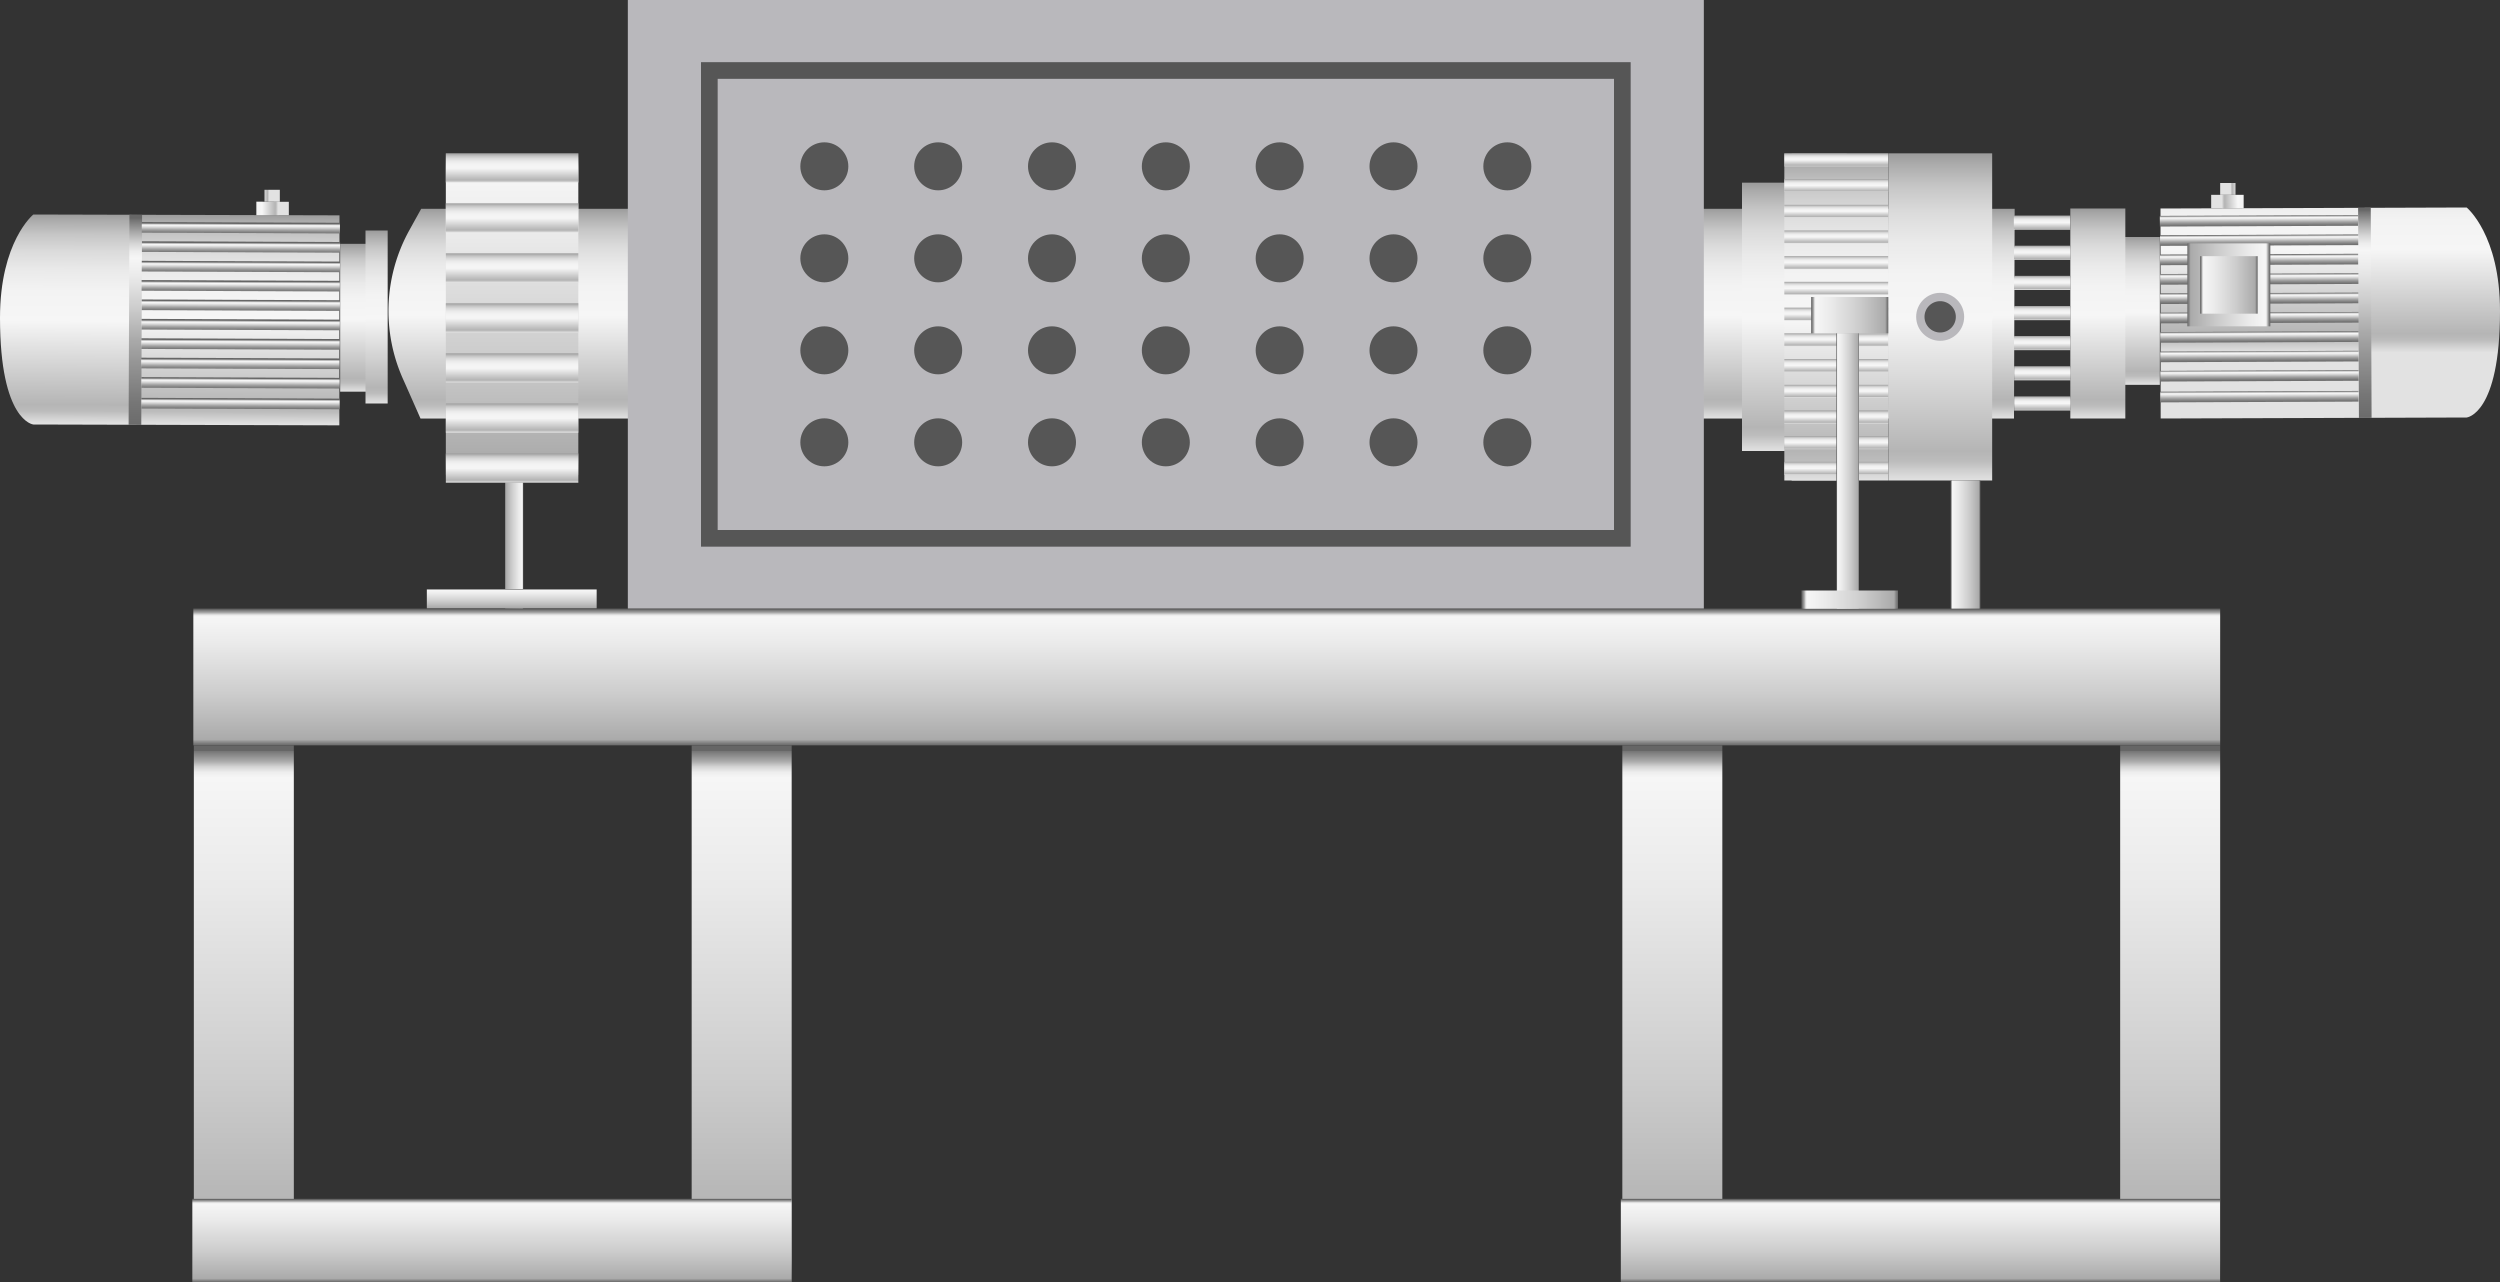 <svg xmlns="http://www.w3.org/2000/svg" xmlns:xlink="http://www.w3.org/1999/xlink" viewBox="0 0 150 76.93"><rect x="0" y="0" width="150" height="76.93" fill="#333333" stroke="none"/><defs><style>.cls-1{fill:url(#未命名的渐变_105);}.cls-2{fill:url(#未命名的渐变_67);}.cls-3{fill:url(#未命名的渐变_67-2);}.cls-4{fill:url(#未命名的渐变_67-3);}.cls-5{fill:url(#未命名的渐变_67-4);}.cls-6{fill:url(#未命名的渐变_67-5);}.cls-7{fill:url(#未命名的渐变_67-6);}.cls-8{fill:url(#未命名的渐变_67-7);}.cls-9{fill:url(#未命名的渐变_67-8);}.cls-10{fill:url(#未命名的渐变_67-9);}.cls-11{fill:url(#未命名的渐变_67-10);}.cls-12{fill:url(#未命名的渐变_67-11);}.cls-13{fill:url(#未命名的渐变_105-2);}.cls-14{fill:url(#未命名的渐变_105-3);}.cls-15{fill:url(#未命名的渐变_74);}.cls-16{fill:url(#未命名的渐变_74-2);}.cls-17{fill:url(#未命名的渐变_105-4);}.cls-18{fill:url(#未命名的渐变_67-12);}.cls-19{fill:url(#未命名的渐变_67-13);}.cls-20{fill:url(#未命名的渐变_67-14);}.cls-21{fill:url(#未命名的渐变_67-15);}.cls-22{fill:url(#未命名的渐变_67-16);}.cls-23{fill:url(#未命名的渐变_67-17);}.cls-24{fill:url(#未命名的渐变_67-18);}.cls-25{fill:url(#未命名的渐变_67-19);}.cls-26{fill:url(#未命名的渐变_67-20);}.cls-27{fill:url(#未命名的渐变_67-21);}.cls-28{fill:url(#未命名的渐变_67-22);}.cls-29{fill:url(#未命名的渐变_105-5);}.cls-30{fill:url(#未命名的渐变_105-6);}.cls-31{fill:url(#未命名的渐变_74-3);}.cls-32{fill:url(#未命名的渐变_74-4);}.cls-33{fill:url(#未命名的渐变_105-7);}.cls-34{fill:url(#未命名的渐变_105-8);}.cls-35{fill:url(#未命名的渐变_105-9);}.cls-36,.cls-37{fill:#b9b8bc;}.cls-37{stroke:#565656;}.cls-37,.cls-84{stroke-miterlimit:10;}.cls-38,.cls-84{fill:#565656;}.cls-39{fill:url(#未命名的渐变_74-5);}.cls-40{fill:url(#未命名的渐变_105-10);}.cls-41{fill:url(#未命名的渐变_105-11);}.cls-42{fill:url(#未命名的渐变_105-12);}.cls-43{fill:url(#未命名的渐变_105-13);}.cls-44{fill:url(#未命名的渐变_105-14);}.cls-45{fill:url(#未命名的渐变_105-15);}.cls-46{fill:url(#未命名的渐变_105-16);}.cls-47{fill:url(#未命名的渐变_105-17);}.cls-48{fill:url(#未命名的渐变_105-18);}.cls-49{fill:url(#未命名的渐变_105-19);}.cls-50{fill:url(#未命名的渐变_105-20);}.cls-51{fill:url(#未命名的渐变_105-21);}.cls-52{fill:url(#未命名的渐变_105-22);}.cls-53{fill:url(#未命名的渐变_105-23);}.cls-54{fill:url(#未命名的渐变_105-24);}.cls-55{fill:url(#未命名的渐变_105-25);}.cls-56{fill:url(#未命名的渐变_105-26);}.cls-57{fill:url(#未命名的渐变_105-27);}.cls-58{fill:url(#未命名的渐变_105-28);}.cls-59{fill:url(#未命名的渐变_105-29);}.cls-60{fill:url(#未命名的渐变_105-30);}.cls-61{fill:url(#未命名的渐变_105-31);}.cls-62{fill:url(#未命名的渐变_105-32);}.cls-63{fill:url(#未命名的渐变_105-33);}.cls-64{fill:url(#未命名的渐变_105-34);}.cls-65{fill:url(#未命名的渐变_74-6);}.cls-66{fill:url(#未命名的渐变_74-7);}.cls-67{fill:url(#未命名的渐变_74-8);}.cls-68{fill:url(#未命名的渐变_74-9);}.cls-69{fill:url(#未命名的渐变_74-10);}.cls-70{fill:url(#未命名的渐变_74-11);}.cls-71{fill:url(#未命名的渐变_74-12);}.cls-72{fill:url(#未命名的渐变_74-13);}.cls-73{fill:url(#未命名的渐变_74-14);}.cls-74{fill:url(#未命名的渐变_74-15);}.cls-75{fill:url(#未命名的渐变_74-16);}.cls-76{fill:url(#未命名的渐变_105-35);}.cls-77{fill:url(#未命名的渐变_105-36);}.cls-78{fill:url(#未命名的渐变_105-37);}.cls-79{fill:url(#未命名的渐变_105-38);}.cls-80{fill:url(#未命名的渐变_105-39);}.cls-81{fill:url(#未命名的渐变_105-40);}.cls-82{fill:url(#未命名的渐变_105-41);}.cls-83{fill:url(#未命名的渐变_105-42);}.cls-84{stroke:#b9b8bc;stroke-width:0.5px;}</style><linearGradient id="未命名的渐变_105" x1="1173.45" y1="-1546.79" x2="1173.45" y2="-1559.4" gradientTransform="matrix(-1, 0, 0, 1, 1318.47, 1567.94)" gradientUnits="userSpaceOnUse"><stop offset="0" stop-color="#e2e2e2"/><stop offset="0.03" stop-color="#d0d0d0"/><stop offset="0.06" stop-color="#bcbcbc"/><stop offset="0.09" stop-color="#b5b5b5"/><stop offset="0.49" stop-color="#f6f6f6"/><stop offset="0.63" stop-color="#f3f3f3"/><stop offset="0.73" stop-color="#eaeaea"/><stop offset="0.82" stop-color="#dbdbdb"/><stop offset="0.9" stop-color="#c6c6c6"/><stop offset="0.97" stop-color="#aaa"/><stop offset="1" stop-color="#9b9b9b"/></linearGradient><linearGradient id="未命名的渐变_67" x1="162.24" y1="4.51" x2="149.64" y2="4.51" gradientTransform="matrix(0, 1, -1, 0, 146.47, -137.17)" gradientUnits="userSpaceOnUse"><stop offset="0" stop-color="#6b6b6b"/><stop offset="0.11" stop-color="#767676"/><stop offset="0.3" stop-color="#959595"/><stop offset="0.41" stop-color="#aaa"/><stop offset="0.56" stop-color="#ccc"/><stop offset="0.71" stop-color="#eaeaea"/><stop offset="0.8" stop-color="#f6f6f6"/><stop offset="0.83" stop-color="#ededed"/><stop offset="0.87" stop-color="#d4d4d4"/><stop offset="0.92" stop-color="#ababab"/><stop offset="0.98" stop-color="#737373"/><stop offset="0.99" stop-color="#666"/></linearGradient><linearGradient id="未命名的渐变_67-2" x1="150.72" y1="10.84" x2="150.07" y2="10.84" gradientTransform="matrix(0, 1, -1, 0, 146.45, -137.14)" xlink:href="#未命名的渐变_67"/><linearGradient id="未命名的渐变_67-3" x1="151.88" y1="10.84" x2="151.24" y2="10.84" gradientTransform="matrix(0, 1, -1, 0, 146.45, -137.14)" xlink:href="#未命名的渐变_67"/><linearGradient id="未命名的渐变_67-4" x1="153.05" y1="10.84" x2="152.4" y2="10.84" gradientTransform="matrix(0, 1, -1, 0, 146.46, -137.14)" xlink:href="#未命名的渐变_67"/><linearGradient id="未命名的渐变_67-5" x1="154.21" y1="10.83" x2="153.56" y2="10.83" gradientTransform="matrix(0, 1, -1, 0, 146.46, -137.14)" xlink:href="#未命名的渐变_67"/><linearGradient id="未命名的渐变_67-6" x1="155.37" y1="10.83" x2="154.73" y2="10.83" gradientTransform="translate(146.47 -137.14) rotate(90.03)" xlink:href="#未命名的渐变_67"/><linearGradient id="未命名的渐变_67-7" x1="156.54" y1="10.83" x2="155.89" y2="10.83" gradientTransform="translate(146.47 -137.15) rotate(90.03)" xlink:href="#未命名的渐变_67"/><linearGradient id="未命名的渐变_67-8" x1="157.7" y1="10.83" x2="157.05" y2="10.83" gradientTransform="matrix(0, 1, -1, 0, 146.48, -137.15)" xlink:href="#未命名的渐变_67"/><linearGradient id="未命名的渐变_67-9" x1="158.86" y1="10.83" x2="158.21" y2="10.83" gradientTransform="matrix(0, 1, -1, 0, 146.48, -137.15)" xlink:href="#未命名的渐变_67"/><linearGradient id="未命名的渐变_67-10" x1="160.02" y1="10.83" x2="159.38" y2="10.83" gradientTransform="translate(146.49 -137.15) rotate(90.03)" xlink:href="#未命名的渐变_67"/><linearGradient id="未命名的渐变_67-11" x1="161.27" y1="10.85" x2="160.62" y2="10.85" gradientTransform="matrix(0, 1, -1, 0, 146.49, -137.14)" xlink:href="#未命名的渐变_67"/><linearGradient id="未命名的渐变_105-2" x1="154.23" y1="13.15" x2="154.23" y2="12.22" gradientTransform="matrix(0.01, 1.75, -1, 0, 145.46, -257.98)" xlink:href="#未命名的渐变_105"/><linearGradient id="未命名的渐变_105-3" x1="154.66" y1="13.69" x2="154.66" y2="11.74" gradientTransform="matrix(0.01, 1.75, -1, 0, 145.46, -257.98)" xlink:href="#未命名的渐变_105"/><linearGradient id="未命名的渐变_74" x1="131.24" y1="17.09" x2="136.22" y2="17.09" gradientUnits="userSpaceOnUse"><stop offset="0" stop-color="#6b6b6b"/><stop offset="0.01" stop-color="#767676"/><stop offset="0.03" stop-color="#959595"/><stop offset="0.04" stop-color="#aaa"/><stop offset="0.37" stop-color="#ccc"/><stop offset="0.74" stop-color="#eaeaea"/><stop offset="0.94" stop-color="#f6f6f6"/><stop offset="0.95" stop-color="#ededed"/><stop offset="0.96" stop-color="#d4d4d4"/><stop offset="0.97" stop-color="#ababab"/><stop offset="0.99" stop-color="#737373"/><stop offset="0.99" stop-color="#666"/></linearGradient><linearGradient id="未命名的渐变_74-2" x1="135.45" y1="17.09" x2="132.01" y2="17.09" xlink:href="#未命名的渐变_74"/><linearGradient id="未命名的渐变_105-4" x1="1286.18" y1="-1546.76" x2="1286.18" y2="-1559.37" gradientTransform="translate(-1281.2 1567.94) rotate(0.19)" xlink:href="#未命名的渐变_105"/><linearGradient id="未命名的渐变_67-12" x1="162.28" y1="117.24" x2="149.68" y2="117.24" gradientTransform="matrix(-1, 0, 0, 1, 164.03, -98.13)" xlink:href="#未命名的渐变_67"/><linearGradient id="未命名的渐变_67-13" x1="150.75" y1="123.56" x2="150.11" y2="123.56" gradientTransform="matrix(-1, 0, 0, 1, 164.83, -109.98)" xlink:href="#未命名的渐变_67"/><linearGradient id="未命名的渐变_67-14" x1="151.92" y1="123.56" x2="151.27" y2="123.56" gradientTransform="matrix(-1, 0, 0, 1, 165.99, -108.81)" xlink:href="#未命名的渐变_67"/><linearGradient id="未命名的渐变_67-15" x1="153.08" y1="123.56" x2="152.43" y2="123.56" gradientTransform="matrix(-1, 0, 0, 1, 167.15, -107.65)" xlink:href="#未命名的渐变_67"/><linearGradient id="未命名的渐变_67-16" x1="154.24" y1="123.56" x2="153.6" y2="123.56" gradientTransform="matrix(-1, 0, 0, 1, 168.31, -106.49)" xlink:href="#未命名的渐变_67"/><linearGradient id="未命名的渐变_67-17" x1="155.41" y1="123.56" x2="154.76" y2="123.56" gradientTransform="matrix(-1, 0, 0, 1, 169.47, -105.33)" xlink:href="#未命名的渐变_67"/><linearGradient id="未命名的渐变_67-18" x1="156.57" y1="123.56" x2="155.92" y2="123.56" gradientTransform="matrix(-1, 0, 0, 1, 170.62, -104.16)" xlink:href="#未命名的渐变_67"/><linearGradient id="未命名的渐变_67-19" x1="157.73" y1="123.56" x2="157.09" y2="123.56" gradientTransform="matrix(-1, 0, 0, 1, 171.78, -103)" xlink:href="#未命名的渐变_67"/><linearGradient id="未命名的渐变_67-20" x1="158.9" y1="123.56" x2="158.25" y2="123.56" gradientTransform="matrix(-1, 0, 0, 1, 172.94, -101.84)" xlink:href="#未命名的渐变_67"/><linearGradient id="未命名的渐变_67-21" x1="160.06" y1="123.56" x2="159.41" y2="123.56" gradientTransform="matrix(-1, 0, 0, 1, 174.1, -100.67)" xlink:href="#未命名的渐变_67"/><linearGradient id="未命名的渐变_67-22" x1="161.3" y1="123.57" x2="160.66" y2="123.57" gradientTransform="matrix(-1, 0, 0, 1, 175.36, -99.44)" xlink:href="#未命名的渐变_67"/><linearGradient id="未命名的渐变_105-5" x1="154.25" y1="125.87" x2="154.25" y2="124.95" gradientTransform="matrix(-0.01, 1.75, 1, 0, -108.19, -257.98)" xlink:href="#未命名的渐变_105"/><linearGradient id="未命名的渐变_105-6" x1="154.68" y1="126.42" x2="154.68" y2="124.47" gradientTransform="matrix(-0.01, 1.75, 1, 0, -108.19, -257.98)" xlink:href="#未命名的渐变_105"/><linearGradient id="未命名的渐变_74-3" x1="30.3" y1="32.74" x2="31.4" y2="32.74" xlink:href="#未命名的渐变_74"/><linearGradient id="未命名的渐变_74-4" x1="30.7" y1="36.52" x2="30.7" y2="35.34" xlink:href="#未命名的渐变_74"/><linearGradient id="未命名的渐变_105-7" x1="72.05" y1="25.11" x2="72.05" y2="12.51" gradientTransform="matrix(1, 0, 0, 1, 0, 0)" xlink:href="#未命名的渐变_105"/><linearGradient id="未命名的渐变_105-8" x1="128.5" y1="23.09" x2="128.5" y2="14.22" gradientTransform="matrix(1, 0, 0, 1, 0, 0)" xlink:href="#未命名的渐变_105"/><linearGradient id="未命名的渐变_105-9" x1="15.77" y1="23.5" x2="15.77" y2="14.63" gradientTransform="matrix(1, 0, 0, -1, 5.73, 38.13)" xlink:href="#未命名的渐变_105"/><linearGradient id="未命名的渐变_74-5" x1="72.4" y1="44.72" x2="72.4" y2="36.52" xlink:href="#未命名的渐变_74"/><linearGradient id="未命名的渐变_105-10" x1="106.17" y1="27.07" x2="106.17" y2="10.96" gradientTransform="matrix(1, 0, 0, 1, 0, 0)" xlink:href="#未命名的渐变_105"/><linearGradient id="未命名的渐变_105-11" x1="125.87" y1="25.11" x2="125.87" y2="12.51" gradientTransform="matrix(1, 0, 0, 1, 0, 0)" xlink:href="#未命名的渐变_105"/><linearGradient id="未命名的渐变_105-12" x1="109.15" y1="28.83" x2="109.15" y2="9.2" gradientTransform="matrix(1, 0, 0, 1, 0, 0)" xlink:href="#未命名的渐变_105"/><linearGradient id="未命名的渐变_105-13" x1="110.18" y1="28.83" x2="110.18" y2="9.2" gradientTransform="matrix(1, 0, 0, 1, 0, 0)" xlink:href="#未命名的渐变_105"/><linearGradient id="未命名的渐变_105-14" x1="116.41" y1="28.83" x2="116.41" y2="9.2" gradientTransform="matrix(1, 0, 0, 1, 0, 0)" xlink:href="#未命名的渐变_105"/><linearGradient id="未命名的渐变_105-15" x1="110.18" y1="9.98" x2="110.18" y2="9.2" gradientTransform="matrix(1, 0, 0, 1, 0, 0)" xlink:href="#未命名的渐变_105"/><linearGradient id="未命名的渐变_105-16" x1="110.18" y1="11.52" x2="110.18" y2="10.74" gradientTransform="matrix(1, 0, 0, 1, 0, 0)" xlink:href="#未命名的渐变_105"/><linearGradient id="未命名的渐变_105-17" x1="110.18" y1="13.06" x2="110.18" y2="12.29" gradientTransform="matrix(1, 0, 0, 1, 0, 0)" xlink:href="#未命名的渐变_105"/><linearGradient id="未命名的渐变_105-18" x1="110.18" y1="14.6" x2="110.18" y2="13.83" gradientTransform="matrix(1, 0, 0, 1, 0, 0)" xlink:href="#未命名的渐变_105"/><linearGradient id="未命名的渐变_105-19" x1="110.18" y1="16.15" x2="110.18" y2="15.37" gradientTransform="matrix(1, 0, 0, 1, 0, 0)" xlink:href="#未命名的渐变_105"/><linearGradient id="未命名的渐变_105-20" x1="110.18" y1="17.69" x2="110.18" y2="16.91" gradientTransform="matrix(1, 0, 0, 1, 0, 0)" xlink:href="#未命名的渐变_105"/><linearGradient id="未命名的渐变_105-21" x1="110.18" y1="19.23" x2="110.18" y2="18.46" gradientTransform="matrix(1, 0, 0, 1, 0, 0)" xlink:href="#未命名的渐变_105"/><linearGradient id="未命名的渐变_105-22" x1="110.18" y1="20.77" x2="110.18" y2="20" gradientTransform="matrix(1, 0, 0, 1, 0, 0)" xlink:href="#未命名的渐变_105"/><linearGradient id="未命名的渐变_105-23" x1="110.18" y1="22.32" x2="110.18" y2="21.54" gradientTransform="matrix(1, 0, 0, 1, 0, 0)" xlink:href="#未命名的渐变_105"/><linearGradient id="未命名的渐变_105-24" x1="110.18" y1="23.86" x2="110.18" y2="23.09" gradientTransform="matrix(1, 0, 0, 1, 0, 0)" xlink:href="#未命名的渐变_105"/><linearGradient id="未命名的渐变_105-25" x1="110.18" y1="25.4" x2="110.18" y2="24.63" gradientTransform="matrix(1, 0, 0, 1, 0, 0)" xlink:href="#未命名的渐变_105"/><linearGradient id="未命名的渐变_105-26" x1="110.18" y1="26.95" x2="110.18" y2="26.17" gradientTransform="matrix(1, 0, 0, 1, 0, 0)" xlink:href="#未命名的渐变_105"/><linearGradient id="未命名的渐变_105-27" x1="110.18" y1="28.49" x2="110.18" y2="27.71" gradientTransform="matrix(1, 0, 0, 1, 0, 0)" xlink:href="#未命名的渐变_105"/><linearGradient id="未命名的渐变_105-28" x1="122.52" y1="13.78" x2="122.52" y2="12.93" gradientTransform="matrix(1, 0, 0, 1, 0, 0)" xlink:href="#未命名的渐变_105"/><linearGradient id="未命名的渐变_105-29" x1="122.52" y1="15.59" x2="122.52" y2="14.74" gradientTransform="matrix(1, 0, 0, 1, 0, 0)" xlink:href="#未命名的渐变_105"/><linearGradient id="未命名的渐变_105-30" x1="122.53" y1="17.39" x2="122.53" y2="16.55" gradientTransform="matrix(1, 0, 0, 1, 0, 0)" xlink:href="#未命名的渐变_105"/><linearGradient id="未命名的渐变_105-31" x1="122.53" y1="19.2" x2="122.53" y2="18.36" gradientTransform="matrix(1, 0, 0, 1, 0, 0)" xlink:href="#未命名的渐变_105"/><linearGradient id="未命名的渐变_105-32" x1="122.53" y1="21.01" x2="122.53" y2="20.16" gradientTransform="matrix(1, 0, 0, 1, 0, 0)" xlink:href="#未命名的渐变_105"/><linearGradient id="未命名的渐变_105-33" x1="122.53" y1="22.81" x2="122.53" y2="21.97" gradientTransform="matrix(1, 0, 0, 1, 0, 0)" xlink:href="#未命名的渐变_105"/><linearGradient id="未命名的渐变_105-34" x1="122.54" y1="24.62" x2="122.54" y2="23.78" gradientTransform="matrix(1, 0, 0, 1, 0, 0)" xlink:href="#未命名的渐变_105"/><linearGradient id="未命名的渐变_74-6" x1="113.3" y1="18.91" x2="108.67" y2="18.91" xlink:href="#未命名的渐变_74"/><linearGradient id="未命名的渐变_74-7" x1="111.54" y1="28.26" x2="110.18" y2="28.26" xlink:href="#未命名的渐变_74"/><linearGradient id="未命名的渐变_74-8" x1="113.88" y1="35.98" x2="108.09" y2="35.98" xlink:href="#未命名的渐变_74"/><linearGradient id="未命名的渐变_74-9" x1="118.81" y1="32.67" x2="117.04" y2="32.67" xlink:href="#未命名的渐变_74"/><linearGradient id="未命名的渐变_74-10" x1="100.34" y1="76.93" x2="100.34" y2="44.72" xlink:href="#未命名的渐变_74"/><linearGradient id="未命名的渐变_74-11" x1="130.21" y1="76.93" x2="130.21" y2="44.72" xlink:href="#未命名的渐变_74"/><linearGradient id="未命名的渐变_74-12" x1="115.23" y1="76.93" x2="115.23" y2="71.93" xlink:href="#未命名的渐变_74"/><linearGradient id="未命名的渐变_74-13" x1="14.63" y1="76.93" x2="14.63" y2="44.72" xlink:href="#未命名的渐变_74"/><linearGradient id="未命名的渐变_74-14" x1="44.5" y1="76.93" x2="44.5" y2="44.72" xlink:href="#未命名的渐变_74"/><linearGradient id="未命名的渐变_74-15" x1="29.52" y1="76.93" x2="29.52" y2="71.93" xlink:href="#未命名的渐变_74"/><linearGradient id="未命名的渐变_74-16" x1="30.72" y1="28.49" x2="30.72" y2="9.2" xlink:href="#未命名的渐变_74"/><linearGradient id="未命名的渐变_105-35" x1="30.72" y1="10.95" x2="30.72" y2="9.2" gradientTransform="matrix(1, 0, 0, 1, 0, 0)" xlink:href="#未命名的渐变_105"/><linearGradient id="未命名的渐变_105-36" x1="30.72" y1="13.95" x2="30.72" y2="12.2" gradientTransform="matrix(1, 0, 0, 1, 0, 0)" xlink:href="#未命名的渐变_105"/><linearGradient id="未命名的渐变_105-37" x1="30.72" y1="16.95" x2="30.72" y2="15.2" gradientTransform="matrix(1, 0, 0, 1, 0, 0)" xlink:href="#未命名的渐变_105"/><linearGradient id="未命名的渐变_105-38" x1="30.72" y1="19.95" x2="30.72" y2="18.2" gradientTransform="matrix(1, 0, 0, 1, 0, 0)" xlink:href="#未命名的渐变_105"/><linearGradient id="未命名的渐变_105-39" x1="30.72" y1="22.95" x2="30.72" y2="21.2" gradientTransform="matrix(1, 0, 0, 1, 0, 0)" xlink:href="#未命名的渐变_105"/><linearGradient id="未命名的渐变_105-40" x1="30.72" y1="25.95" x2="30.72" y2="24.21" gradientTransform="matrix(1, 0, 0, 1, 0, 0)" xlink:href="#未命名的渐变_105"/><linearGradient id="未命名的渐变_105-41" x1="30.72" y1="28.95" x2="30.72" y2="27.21" gradientTransform="matrix(1, 0, 0, 1, 0, 0)" xlink:href="#未命名的渐变_105"/><linearGradient id="未命名的渐变_105-42" x1="22.6" y1="24.21" x2="22.6" y2="13.83" gradientTransform="matrix(1, 0, 0, 1, 0, 0)" xlink:href="#未命名的渐变_105"/></defs><title>Shredder(碎纸机)</title><g id="图层_2" data-name="图层 2"><g id="图层_55" data-name="图层 55"><g id="Shredder_碎纸机_" data-name="Shredder(碎纸机)"><path class="cls-1" d="M129.64,25.11,148,25.05s2-.18,2-6.39c0-4.58-2-6.21-2-6.21l-18.37.06Z"/><rect class="cls-2" x="141.51" y="12.47" width="0.76" height="12.6" transform="translate(-0.07 0.55) rotate(-0.22)"/><rect class="cls-3" x="129.59" y="12.93" width="11.89" height="0.64" transform="translate(-0.05 0.52) rotate(-0.22)"/><rect class="cls-4" x="129.6" y="14.09" width="11.89" height="0.64" transform="translate(-0.05 0.52) rotate(-0.22)"/><rect class="cls-5" x="129.6" y="15.25" width="11.89" height="0.64" transform="translate(-0.06 0.52) rotate(-0.22)"/><rect class="cls-6" x="129.61" y="16.42" width="11.89" height="0.64" transform="translate(-0.06 0.52) rotate(-0.22)"/><rect class="cls-7" x="129.61" y="17.58" width="11.89" height="0.64" transform="translate(-0.07 0.52) rotate(-0.22)"/><rect class="cls-8" x="129.62" y="18.74" width="11.89" height="0.64" transform="translate(-0.07 0.52) rotate(-0.22)"/><rect class="cls-9" x="129.62" y="19.9" width="11.89" height="0.64" transform="translate(-0.08 0.52) rotate(-0.22)"/><rect class="cls-10" x="129.62" y="21.07" width="11.89" height="0.64" transform="translate(-0.08 0.52) rotate(-0.22)"/><rect class="cls-11" x="129.63" y="22.23" width="11.89" height="0.64" transform="translate(-0.09 0.52) rotate(-0.22)"/><rect class="cls-12" x="129.62" y="23.48" width="11.89" height="0.64" transform="translate(-0.09 0.52) rotate(-0.22)"/><polygon class="cls-13" points="133.21 11.69 133.21 10.98 134.13 10.98 134.13 11.69 133.21 11.69"/><polygon class="cls-14" points="132.67 12.5 132.67 11.69 134.62 11.69 134.62 12.5 132.67 12.5"/><rect class="cls-15" x="131.24" y="14.6" width="4.98" height="4.98"/><rect class="cls-16" x="132.01" y="15.37" width="3.45" height="3.45"/><path class="cls-17" d="M20.36,25.52,2,25.47s-2-.19-2-6.4c0-4.58,2-6.2,2-6.2l18.37.05Z"/><rect class="cls-18" x="1.81" y="18.81" width="12.6" height="0.76" transform="translate(-11.1 27.23) rotate(-89.78)"/><rect class="cls-19" x="14.14" y="7.71" width="0.64" height="11.89" transform="translate(0.74 28.07) rotate(-89.78)"/><rect class="cls-20" x="14.14" y="8.88" width="0.64" height="11.89" transform="translate(-0.42 29.22) rotate(-89.78)"/><rect class="cls-21" x="14.13" y="10.04" width="0.64" height="11.89" transform="translate(-1.59 30.38) rotate(-89.78)"/><rect class="cls-22" x="14.13" y="11.2" width="0.64" height="11.89" transform="translate(-2.76 31.53) rotate(-89.78)"/><rect class="cls-23" x="14.12" y="12.37" width="0.64" height="11.89" transform="translate(-3.92 32.68) rotate(-89.78)"/><rect class="cls-24" x="14.12" y="13.53" width="0.64" height="11.89" transform="translate(-5.09 33.84) rotate(-89.78)"/><rect class="cls-25" x="14.11" y="14.69" width="0.64" height="11.89" transform="translate(-6.26 34.99) rotate(-89.78)"/><rect class="cls-26" x="14.11" y="15.85" width="0.64" height="11.89" transform="translate(-7.43 36.15) rotate(-89.78)"/><rect class="cls-27" x="14.1" y="17.02" width="0.64" height="11.89" transform="translate(-8.59 37.3) rotate(-89.78)"/><rect class="cls-28" x="14.11" y="18.26" width="0.64" height="11.89" transform="translate(-9.83 38.55) rotate(-89.78)"/><polygon class="cls-29" points="16.79 12.11 16.79 11.39 15.87 11.39 15.87 12.1 16.79 12.11"/><polygon class="cls-30" points="17.33 12.91 17.33 12.11 15.38 12.1 15.38 12.91 17.33 12.91"/><rect class="cls-31" x="30.3" y="28.95" width="1.1" height="7.57"/><rect class="cls-32" x="25.61" y="35.34" width="10.19" height="1.18"/><path class="cls-33" d="M120.84,25.11H25.23l-1-2.26a10,10,0,0,1,.31-9l.73-1.32h95.61Z"/><rect class="cls-34" x="127.4" y="14.22" width="2.19" height="8.87"/><rect class="cls-35" x="20.41" y="14.63" width="2.19" height="8.87" transform="translate(43.01 38.13) rotate(180)"/><rect class="cls-36" x="37.67" width="64.56" height="36.52"/><rect class="cls-37" x="42.56" y="4.23" width="54.78" height="28.07"/><circle class="cls-38" cx="49.46" cy="9.98" r="1.44"/><circle class="cls-38" cx="49.46" cy="15.5" r="1.44"/><circle class="cls-38" cx="49.46" cy="21.02" r="1.44"/><circle class="cls-38" cx="49.46" cy="26.54" r="1.44"/><circle class="cls-38" cx="56.29" cy="9.98" r="1.44"/><circle class="cls-38" cx="56.29" cy="15.5" r="1.44"/><circle class="cls-38" cx="56.29" cy="21.02" r="1.44"/><circle class="cls-38" cx="56.29" cy="26.54" r="1.44"/><circle class="cls-38" cx="63.12" cy="9.98" r="1.44"/><circle class="cls-38" cx="63.12" cy="15.5" r="1.44"/><circle class="cls-38" cx="63.12" cy="21.02" r="1.44"/><circle class="cls-38" cx="63.12" cy="26.54" r="1.44"/><circle class="cls-38" cx="69.95" cy="9.98" r="1.44"/><circle class="cls-38" cx="69.95" cy="15.5" r="1.44"/><circle class="cls-38" cx="69.95" cy="21.02" r="1.44"/><circle class="cls-38" cx="69.95" cy="26.54" r="1.44"/><circle class="cls-38" cx="76.78" cy="9.98" r="1.44"/><circle class="cls-38" cx="76.78" cy="15.5" r="1.44"/><circle class="cls-38" cx="76.78" cy="21.02" r="1.44"/><circle class="cls-38" cx="76.78" cy="26.54" r="1.44"/><circle class="cls-38" cx="83.61" cy="9.98" r="1.44"/><circle class="cls-38" cx="83.61" cy="15.5" r="1.44"/><circle class="cls-38" cx="83.61" cy="21.02" r="1.44"/><circle class="cls-38" cx="83.61" cy="26.54" r="1.44"/><circle class="cls-38" cx="90.44" cy="9.98" r="1.44"/><circle class="cls-38" cx="90.44" cy="15.5" r="1.44"/><circle class="cls-38" cx="90.44" cy="21.02" r="1.44"/><circle class="cls-38" cx="90.44" cy="26.54" r="1.44"/><rect class="cls-39" x="11.6" y="36.52" width="121.61" height="8.2"/><rect class="cls-40" x="104.52" y="10.96" width="3.3" height="16.1"/><rect class="cls-41" x="124.22" y="12.51" width="3.3" height="12.6"/><rect class="cls-42" x="107.5" y="9.2" width="3.3" height="19.63"/><rect class="cls-43" x="107.06" y="9.2" width="6.23" height="19.63"/><rect class="cls-44" x="113.3" y="9.2" width="6.23" height="19.63"/><rect class="cls-45" x="107.06" y="9.2" width="6.23" height="0.78"/><rect class="cls-46" x="107.06" y="10.74" width="6.23" height="0.78"/><rect class="cls-47" x="107.06" y="12.29" width="6.23" height="0.78"/><rect class="cls-48" x="107.06" y="13.83" width="6.23" height="0.78"/><rect class="cls-49" x="107.06" y="15.37" width="6.23" height="0.78"/><rect class="cls-50" x="107.06" y="16.91" width="6.23" height="0.78"/><rect class="cls-51" x="107.06" y="18.46" width="6.23" height="0.78"/><rect class="cls-52" x="107.06" y="20" width="6.23" height="0.78"/><rect class="cls-53" x="107.06" y="21.54" width="6.23" height="0.78"/><rect class="cls-54" x="107.06" y="23.09" width="6.23" height="0.78"/><rect class="cls-55" x="107.06" y="24.63" width="6.23" height="0.78"/><rect class="cls-56" x="107.06" y="26.17" width="6.23" height="0.78"/><rect class="cls-57" x="107.06" y="27.71" width="6.23" height="0.78"/><rect class="cls-58" x="120.83" y="12.93" width="3.38" height="0.85"/><rect class="cls-59" x="120.84" y="14.74" width="3.38" height="0.85"/><rect class="cls-60" x="120.84" y="16.55" width="3.38" height="0.85"/><rect class="cls-61" x="120.84" y="18.36" width="3.38" height="0.85"/><rect class="cls-62" x="120.84" y="20.16" width="3.38" height="0.85"/><rect class="cls-63" x="120.85" y="21.97" width="3.38" height="0.85"/><rect class="cls-64" x="120.85" y="23.78" width="3.38" height="0.85"/><rect class="cls-65" x="108.67" y="17.82" width="4.63" height="2.18"/><rect class="cls-66" x="110.18" y="20" width="1.36" height="16.52"/><rect class="cls-67" x="108.09" y="35.43" width="5.79" height="1.1"/><rect class="cls-68" x="117.04" y="28.83" width="1.78" height="7.69"/><rect class="cls-69" x="97.34" y="44.72" width="6" height="32.21"/><rect class="cls-70" x="127.21" y="44.72" width="6" height="32.21"/><rect class="cls-71" x="97.25" y="71.93" width="35.95" height="4.99"/><rect class="cls-72" x="11.63" y="44.72" width="6" height="32.21"/><rect class="cls-73" x="41.5" y="44.72" width="6" height="32.21"/><rect class="cls-74" x="11.54" y="71.93" width="35.95" height="4.99"/><rect class="cls-75" x="26.75" y="9.2" width="7.95" height="19.29"/><rect class="cls-76" x="26.75" y="9.2" width="7.95" height="1.75"/><rect class="cls-77" x="26.75" y="12.2" width="7.95" height="1.75"/><rect class="cls-78" x="26.75" y="15.2" width="7.95" height="1.75"/><rect class="cls-79" x="26.75" y="18.2" width="7.95" height="1.75"/><rect class="cls-80" x="26.75" y="21.2" width="7.95" height="1.75"/><rect class="cls-81" x="26.75" y="24.21" width="7.95" height="1.75"/><rect class="cls-82" x="26.75" y="27.21" width="7.95" height="1.75"/><rect class="cls-83" x="21.93" y="13.83" width="1.33" height="10.38"/><circle class="cls-84" cx="116.41" cy="19.01" r="1.19"/></g></g></g></svg>